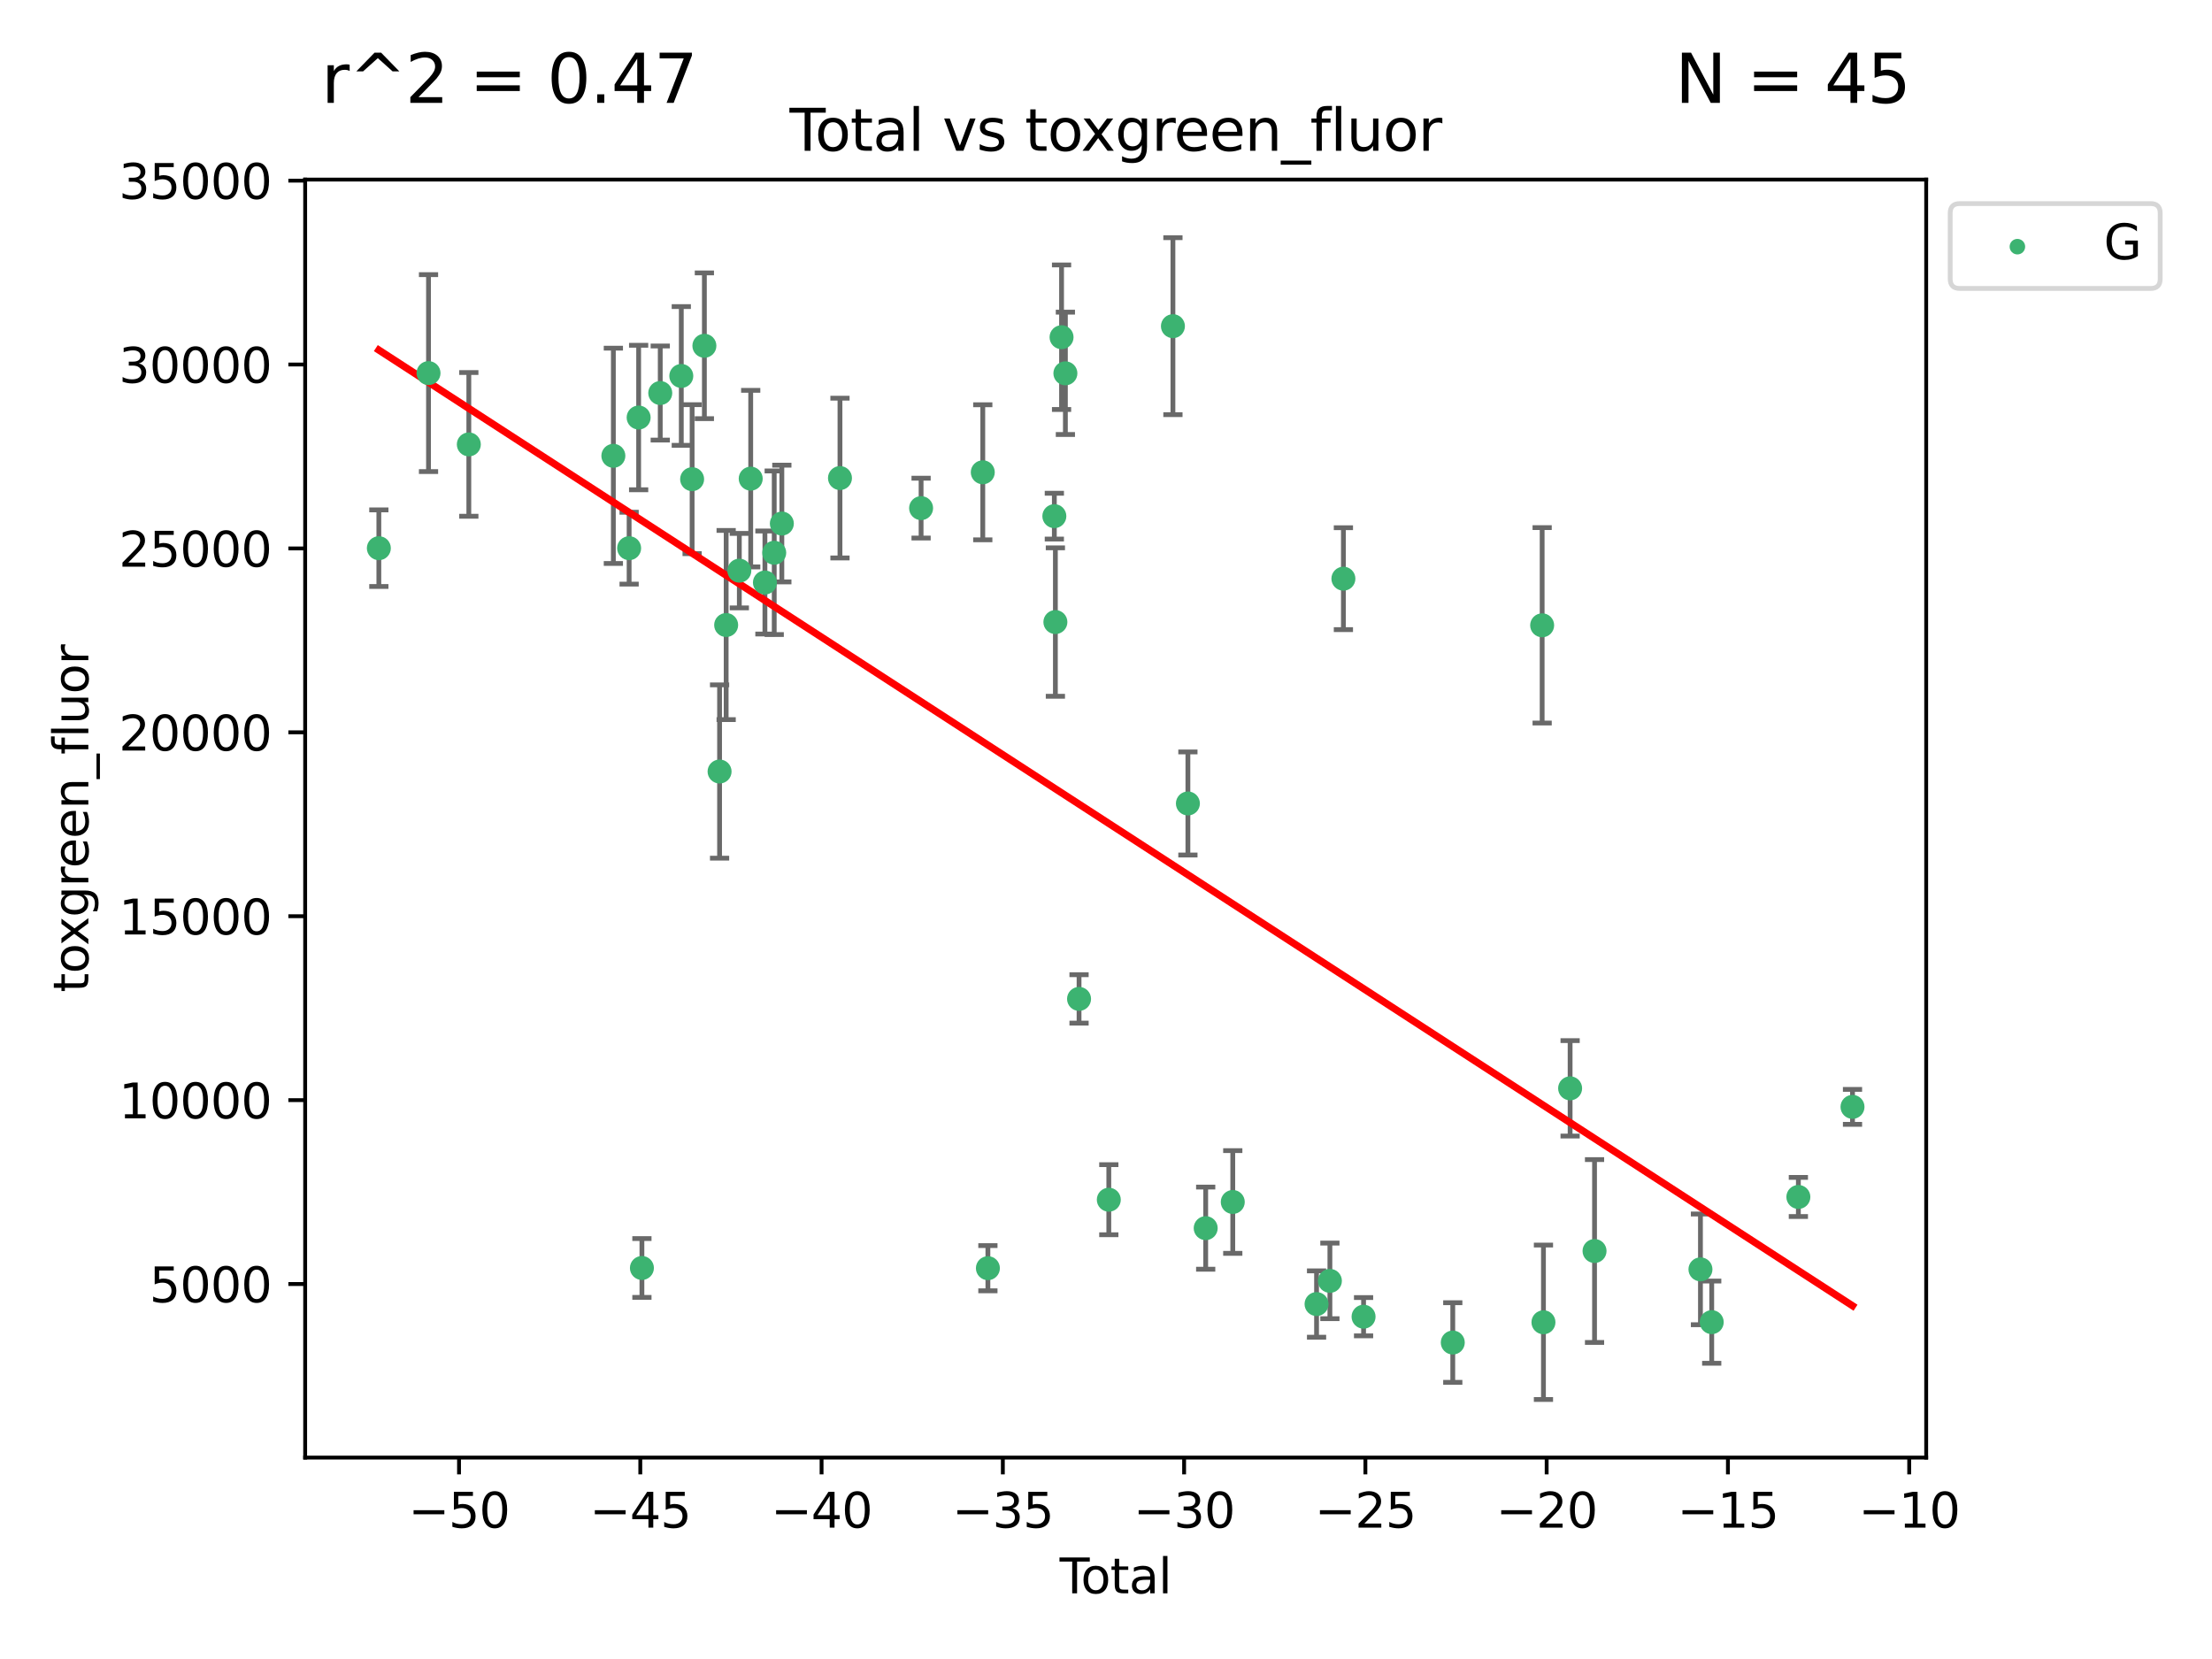 <?xml version="1.0" encoding="utf-8" standalone="no"?>
<!DOCTYPE svg PUBLIC "-//W3C//DTD SVG 1.1//EN"
  "http://www.w3.org/Graphics/SVG/1.1/DTD/svg11.dtd">
<svg xmlns:xlink="http://www.w3.org/1999/xlink" width="460.8pt" height="345.6pt" viewBox="0 0 460.8 345.6" xmlns="http://www.w3.org/2000/svg" version="1.1">
 <defs>
  <style type="text/css">*{stroke-linejoin: round; stroke-linecap: butt}</style>
 </defs>
 <g id="figure_1">
  <g id="patch_1">
   <path d="M 0 345.6 
L 460.8 345.6 
L 460.8 0 
L 0 0 
z
" style="fill: #ffffff"/>
  </g>
  <g id="axes_1">
   <g id="patch_2">
    <path d="M 63.571 303.64 
L 401.26 303.64 
L 401.26 37.411 
L 63.571 37.411 
z
" style="fill: #ffffff"/>
   </g>
   <g id="PathCollection_1">
    <defs>
     <path id="m5e4be70c95" d="M 0 1.118 
C 0.297 1.118 0.581 1 0.791 0.791 
C 1 0.581 1.118 0.297 1.118 0 
C 1.118 -0.297 1 -0.581 0.791 -0.791 
C 0.581 -1 0.297 -1.118 0 -1.118 
C -0.297 -1.118 -0.581 -1 -0.791 -0.791 
C -1 -0.581 -1.118 -0.297 -1.118 0 
C -1.118 0.297 -1 0.581 -0.791 0.791 
C -0.581 1 -0.297 1.118 0 1.118 
z
" style="stroke: #3cb371"/>
    </defs>
    <g clip-path="url(#p1354e98fa2)">
     <use xlink:href="#m5e4be70c95" x="78.921" y="114.198" style="fill: #3cb371; stroke: #3cb371"/>
     <use xlink:href="#m5e4be70c95" x="89.267" y="77.724" style="fill: #3cb371; stroke: #3cb371"/>
     <use xlink:href="#m5e4be70c95" x="97.665" y="92.577" style="fill: #3cb371; stroke: #3cb371"/>
     <use xlink:href="#m5e4be70c95" x="127.775" y="94.956" style="fill: #3cb371; stroke: #3cb371"/>
     <use xlink:href="#m5e4be70c95" x="131.058" y="114.197" style="fill: #3cb371; stroke: #3cb371"/>
     <use xlink:href="#m5e4be70c95" x="133.041" y="86.979" style="fill: #3cb371; stroke: #3cb371"/>
     <use xlink:href="#m5e4be70c95" x="133.723" y="264.144" style="fill: #3cb371; stroke: #3cb371"/>
     <use xlink:href="#m5e4be70c95" x="137.543" y="81.874" style="fill: #3cb371; stroke: #3cb371"/>
     <use xlink:href="#m5e4be70c95" x="141.926" y="78.318" style="fill: #3cb371; stroke: #3cb371"/>
     <use xlink:href="#m5e4be70c95" x="144.181" y="99.82" style="fill: #3cb371; stroke: #3cb371"/>
     <use xlink:href="#m5e4be70c95" x="146.736" y="72.035" style="fill: #3cb371; stroke: #3cb371"/>
     <use xlink:href="#m5e4be70c95" x="149.901" y="160.722" style="fill: #3cb371; stroke: #3cb371"/>
     <use xlink:href="#m5e4be70c95" x="151.272" y="130.204" style="fill: #3cb371; stroke: #3cb371"/>
     <use xlink:href="#m5e4be70c95" x="154.016" y="118.879" style="fill: #3cb371; stroke: #3cb371"/>
     <use xlink:href="#m5e4be70c95" x="156.387" y="99.709" style="fill: #3cb371; stroke: #3cb371"/>
     <use xlink:href="#m5e4be70c95" x="159.347" y="121.348" style="fill: #3cb371; stroke: #3cb371"/>
     <use xlink:href="#m5e4be70c95" x="161.285" y="115.15" style="fill: #3cb371; stroke: #3cb371"/>
     <use xlink:href="#m5e4be70c95" x="162.873" y="109.064" style="fill: #3cb371; stroke: #3cb371"/>
     <use xlink:href="#m5e4be70c95" x="174.982" y="99.589" style="fill: #3cb371; stroke: #3cb371"/>
     <use xlink:href="#m5e4be70c95" x="191.881" y="105.852" style="fill: #3cb371; stroke: #3cb371"/>
     <use xlink:href="#m5e4be70c95" x="204.731" y="98.386" style="fill: #3cb371; stroke: #3cb371"/>
     <use xlink:href="#m5e4be70c95" x="205.797" y="264.187" style="fill: #3cb371; stroke: #3cb371"/>
     <use xlink:href="#m5e4be70c95" x="219.639" y="107.524" style="fill: #3cb371; stroke: #3cb371"/>
     <use xlink:href="#m5e4be70c95" x="219.857" y="129.587" style="fill: #3cb371; stroke: #3cb371"/>
     <use xlink:href="#m5e4be70c95" x="221.142" y="70.246" style="fill: #3cb371; stroke: #3cb371"/>
     <use xlink:href="#m5e4be70c95" x="221.94" y="77.771" style="fill: #3cb371; stroke: #3cb371"/>
     <use xlink:href="#m5e4be70c95" x="224.786" y="208.09" style="fill: #3cb371; stroke: #3cb371"/>
     <use xlink:href="#m5e4be70c95" x="230.985" y="249.922" style="fill: #3cb371; stroke: #3cb371"/>
     <use xlink:href="#m5e4be70c95" x="244.342" y="67.947" style="fill: #3cb371; stroke: #3cb371"/>
     <use xlink:href="#m5e4be70c95" x="247.462" y="167.377" style="fill: #3cb371; stroke: #3cb371"/>
     <use xlink:href="#m5e4be70c95" x="251.168" y="255.845" style="fill: #3cb371; stroke: #3cb371"/>
     <use xlink:href="#m5e4be70c95" x="256.809" y="250.394" style="fill: #3cb371; stroke: #3cb371"/>
     <use xlink:href="#m5e4be70c95" x="274.263" y="271.659" style="fill: #3cb371; stroke: #3cb371"/>
     <use xlink:href="#m5e4be70c95" x="277.042" y="266.83" style="fill: #3cb371; stroke: #3cb371"/>
     <use xlink:href="#m5e4be70c95" x="279.855" y="120.55" style="fill: #3cb371; stroke: #3cb371"/>
     <use xlink:href="#m5e4be70c95" x="284.056" y="274.291" style="fill: #3cb371; stroke: #3cb371"/>
     <use xlink:href="#m5e4be70c95" x="302.64" y="279.675" style="fill: #3cb371; stroke: #3cb371"/>
     <use xlink:href="#m5e4be70c95" x="321.258" y="130.262" style="fill: #3cb371; stroke: #3cb371"/>
     <use xlink:href="#m5e4be70c95" x="321.53" y="275.455" style="fill: #3cb371; stroke: #3cb371"/>
     <use xlink:href="#m5e4be70c95" x="327.084" y="226.719" style="fill: #3cb371; stroke: #3cb371"/>
     <use xlink:href="#m5e4be70c95" x="332.172" y="260.609" style="fill: #3cb371; stroke: #3cb371"/>
     <use xlink:href="#m5e4be70c95" x="354.236" y="264.431" style="fill: #3cb371; stroke: #3cb371"/>
     <use xlink:href="#m5e4be70c95" x="356.582" y="275.427" style="fill: #3cb371; stroke: #3cb371"/>
     <use xlink:href="#m5e4be70c95" x="374.633" y="249.349" style="fill: #3cb371; stroke: #3cb371"/>
     <use xlink:href="#m5e4be70c95" x="385.911" y="230.582" style="fill: #3cb371; stroke: #3cb371"/>
    </g>
   </g>
   <g id="matplotlib.axis_1">
    <g id="xtick_1">
     <g id="line2d_1">
      <defs>
       <path id="m79c107e08e" d="M 0 0 
L 0 3.5 
" style="stroke: #000000; stroke-width: 0.8"/>
      </defs>
      <g>
       <use xlink:href="#m79c107e08e" x="95.623" y="303.64" style="stroke: #000000; stroke-width: 0.8"/>
      </g>
     </g>
     <g id="text_1">
      <!-- −50 -->
      <g transform="translate(85.071 318.238)scale(0.1 -0.1)">
       <defs>
        <path id="DejaVuSans-2212" d="M 678 2272 
L 4684 2272 
L 4684 1741 
L 678 1741 
L 678 2272 
z
" transform="scale(0.016)"/>
        <path id="DejaVuSans-35" d="M 691 4666 
L 3169 4666 
L 3169 4134 
L 1269 4134 
L 1269 2991 
Q 1406 3038 1543 3061 
Q 1681 3084 1819 3084 
Q 2600 3084 3056 2656 
Q 3513 2228 3513 1497 
Q 3513 744 3044 326 
Q 2575 -91 1722 -91 
Q 1428 -91 1123 -41 
Q 819 9 494 109 
L 494 744 
Q 775 591 1075 516 
Q 1375 441 1709 441 
Q 2250 441 2565 725 
Q 2881 1009 2881 1497 
Q 2881 1984 2565 2268 
Q 2250 2553 1709 2553 
Q 1456 2553 1204 2497 
Q 953 2441 691 2322 
L 691 4666 
z
" transform="scale(0.016)"/>
        <path id="DejaVuSans-30" d="M 2034 4250 
Q 1547 4250 1301 3770 
Q 1056 3291 1056 2328 
Q 1056 1369 1301 889 
Q 1547 409 2034 409 
Q 2525 409 2770 889 
Q 3016 1369 3016 2328 
Q 3016 3291 2770 3770 
Q 2525 4250 2034 4250 
z
M 2034 4750 
Q 2819 4750 3233 4129 
Q 3647 3509 3647 2328 
Q 3647 1150 3233 529 
Q 2819 -91 2034 -91 
Q 1250 -91 836 529 
Q 422 1150 422 2328 
Q 422 3509 836 4129 
Q 1250 4750 2034 4750 
z
" transform="scale(0.016)"/>
       </defs>
       <use xlink:href="#DejaVuSans-2212"/>
       <use xlink:href="#DejaVuSans-35" x="83.789"/>
       <use xlink:href="#DejaVuSans-30" x="147.412"/>
      </g>
     </g>
    </g>
    <g id="xtick_2">
     <g id="line2d_2">
      <g>
       <use xlink:href="#m79c107e08e" x="133.385" y="303.64" style="stroke: #000000; stroke-width: 0.8"/>
      </g>
     </g>
     <g id="text_2">
      <!-- −45 -->
      <g transform="translate(122.833 318.238)scale(0.1 -0.1)">
       <defs>
        <path id="DejaVuSans-34" d="M 2419 4116 
L 825 1625 
L 2419 1625 
L 2419 4116 
z
M 2253 4666 
L 3047 4666 
L 3047 1625 
L 3713 1625 
L 3713 1100 
L 3047 1100 
L 3047 0 
L 2419 0 
L 2419 1100 
L 313 1100 
L 313 1709 
L 2253 4666 
z
" transform="scale(0.016)"/>
       </defs>
       <use xlink:href="#DejaVuSans-2212"/>
       <use xlink:href="#DejaVuSans-34" x="83.789"/>
       <use xlink:href="#DejaVuSans-35" x="147.412"/>
      </g>
     </g>
    </g>
    <g id="xtick_3">
     <g id="line2d_3">
      <g>
       <use xlink:href="#m79c107e08e" x="171.148" y="303.64" style="stroke: #000000; stroke-width: 0.8"/>
      </g>
     </g>
     <g id="text_3">
      <!-- −40 -->
      <g transform="translate(160.595 318.238)scale(0.1 -0.1)">
       <use xlink:href="#DejaVuSans-2212"/>
       <use xlink:href="#DejaVuSans-34" x="83.789"/>
       <use xlink:href="#DejaVuSans-30" x="147.412"/>
      </g>
     </g>
    </g>
    <g id="xtick_4">
     <g id="line2d_4">
      <g>
       <use xlink:href="#m79c107e08e" x="208.91" y="303.64" style="stroke: #000000; stroke-width: 0.8"/>
      </g>
     </g>
     <g id="text_4">
      <!-- −35 -->
      <g transform="translate(198.358 318.238)scale(0.1 -0.1)">
       <defs>
        <path id="DejaVuSans-33" d="M 2597 2516 
Q 3050 2419 3304 2112 
Q 3559 1806 3559 1356 
Q 3559 666 3084 287 
Q 2609 -91 1734 -91 
Q 1441 -91 1130 -33 
Q 819 25 488 141 
L 488 750 
Q 750 597 1062 519 
Q 1375 441 1716 441 
Q 2309 441 2620 675 
Q 2931 909 2931 1356 
Q 2931 1769 2642 2001 
Q 2353 2234 1838 2234 
L 1294 2234 
L 1294 2753 
L 1863 2753 
Q 2328 2753 2575 2939 
Q 2822 3125 2822 3475 
Q 2822 3834 2567 4026 
Q 2313 4219 1838 4219 
Q 1578 4219 1281 4162 
Q 984 4106 628 3988 
L 628 4550 
Q 988 4650 1302 4700 
Q 1616 4750 1894 4750 
Q 2613 4750 3031 4423 
Q 3450 4097 3450 3541 
Q 3450 3153 3228 2886 
Q 3006 2619 2597 2516 
z
" transform="scale(0.016)"/>
       </defs>
       <use xlink:href="#DejaVuSans-2212"/>
       <use xlink:href="#DejaVuSans-33" x="83.789"/>
       <use xlink:href="#DejaVuSans-35" x="147.412"/>
      </g>
     </g>
    </g>
    <g id="xtick_5">
     <g id="line2d_5">
      <g>
       <use xlink:href="#m79c107e08e" x="246.672" y="303.64" style="stroke: #000000; stroke-width: 0.8"/>
      </g>
     </g>
     <g id="text_5">
      <!-- −30 -->
      <g transform="translate(236.12 318.238)scale(0.1 -0.1)">
       <use xlink:href="#DejaVuSans-2212"/>
       <use xlink:href="#DejaVuSans-33" x="83.789"/>
       <use xlink:href="#DejaVuSans-30" x="147.412"/>
      </g>
     </g>
    </g>
    <g id="xtick_6">
     <g id="line2d_6">
      <g>
       <use xlink:href="#m79c107e08e" x="284.435" y="303.64" style="stroke: #000000; stroke-width: 0.8"/>
      </g>
     </g>
     <g id="text_6">
      <!-- −25 -->
      <g transform="translate(273.882 318.238)scale(0.1 -0.1)">
       <defs>
        <path id="DejaVuSans-32" d="M 1228 531 
L 3431 531 
L 3431 0 
L 469 0 
L 469 531 
Q 828 903 1448 1529 
Q 2069 2156 2228 2338 
Q 2531 2678 2651 2914 
Q 2772 3150 2772 3378 
Q 2772 3750 2511 3984 
Q 2250 4219 1831 4219 
Q 1534 4219 1204 4116 
Q 875 4013 500 3803 
L 500 4441 
Q 881 4594 1212 4672 
Q 1544 4750 1819 4750 
Q 2544 4750 2975 4387 
Q 3406 4025 3406 3419 
Q 3406 3131 3298 2873 
Q 3191 2616 2906 2266 
Q 2828 2175 2409 1742 
Q 1991 1309 1228 531 
z
" transform="scale(0.016)"/>
       </defs>
       <use xlink:href="#DejaVuSans-2212"/>
       <use xlink:href="#DejaVuSans-32" x="83.789"/>
       <use xlink:href="#DejaVuSans-35" x="147.412"/>
      </g>
     </g>
    </g>
    <g id="xtick_7">
     <g id="line2d_7">
      <g>
       <use xlink:href="#m79c107e08e" x="322.197" y="303.64" style="stroke: #000000; stroke-width: 0.8"/>
      </g>
     </g>
     <g id="text_7">
      <!-- −20 -->
      <g transform="translate(311.645 318.238)scale(0.1 -0.1)">
       <use xlink:href="#DejaVuSans-2212"/>
       <use xlink:href="#DejaVuSans-32" x="83.789"/>
       <use xlink:href="#DejaVuSans-30" x="147.412"/>
      </g>
     </g>
    </g>
    <g id="xtick_8">
     <g id="line2d_8">
      <g>
       <use xlink:href="#m79c107e08e" x="359.959" y="303.64" style="stroke: #000000; stroke-width: 0.8"/>
      </g>
     </g>
     <g id="text_8">
      <!-- −15 -->
      <g transform="translate(349.407 318.238)scale(0.1 -0.1)">
       <defs>
        <path id="DejaVuSans-31" d="M 794 531 
L 1825 531 
L 1825 4091 
L 703 3866 
L 703 4441 
L 1819 4666 
L 2450 4666 
L 2450 531 
L 3481 531 
L 3481 0 
L 794 0 
L 794 531 
z
" transform="scale(0.016)"/>
       </defs>
       <use xlink:href="#DejaVuSans-2212"/>
       <use xlink:href="#DejaVuSans-31" x="83.789"/>
       <use xlink:href="#DejaVuSans-35" x="147.412"/>
      </g>
     </g>
    </g>
    <g id="xtick_9">
     <g id="line2d_9">
      <g>
       <use xlink:href="#m79c107e08e" x="397.722" y="303.64" style="stroke: #000000; stroke-width: 0.8"/>
      </g>
     </g>
     <g id="text_9">
      <!-- −10 -->
      <g transform="translate(387.169 318.238)scale(0.1 -0.1)">
       <use xlink:href="#DejaVuSans-2212"/>
       <use xlink:href="#DejaVuSans-31" x="83.789"/>
       <use xlink:href="#DejaVuSans-30" x="147.412"/>
      </g>
     </g>
    </g>
    <g id="text_10">
     <!-- Total -->
     <g transform="translate(220.739 331.917)scale(0.1 -0.1)">
      <defs>
       <path id="DejaVuSans-54" d="M -19 4666 
L 3928 4666 
L 3928 4134 
L 2272 4134 
L 2272 0 
L 1638 0 
L 1638 4134 
L -19 4134 
L -19 4666 
z
" transform="scale(0.016)"/>
       <path id="DejaVuSans-6f" d="M 1959 3097 
Q 1497 3097 1228 2736 
Q 959 2375 959 1747 
Q 959 1119 1226 758 
Q 1494 397 1959 397 
Q 2419 397 2687 759 
Q 2956 1122 2956 1747 
Q 2956 2369 2687 2733 
Q 2419 3097 1959 3097 
z
M 1959 3584 
Q 2709 3584 3137 3096 
Q 3566 2609 3566 1747 
Q 3566 888 3137 398 
Q 2709 -91 1959 -91 
Q 1206 -91 779 398 
Q 353 888 353 1747 
Q 353 2609 779 3096 
Q 1206 3584 1959 3584 
z
" transform="scale(0.016)"/>
       <path id="DejaVuSans-74" d="M 1172 4494 
L 1172 3500 
L 2356 3500 
L 2356 3053 
L 1172 3053 
L 1172 1153 
Q 1172 725 1289 603 
Q 1406 481 1766 481 
L 2356 481 
L 2356 0 
L 1766 0 
Q 1100 0 847 248 
Q 594 497 594 1153 
L 594 3053 
L 172 3053 
L 172 3500 
L 594 3500 
L 594 4494 
L 1172 4494 
z
" transform="scale(0.016)"/>
       <path id="DejaVuSans-61" d="M 2194 1759 
Q 1497 1759 1228 1600 
Q 959 1441 959 1056 
Q 959 750 1161 570 
Q 1363 391 1709 391 
Q 2188 391 2477 730 
Q 2766 1069 2766 1631 
L 2766 1759 
L 2194 1759 
z
M 3341 1997 
L 3341 0 
L 2766 0 
L 2766 531 
Q 2569 213 2275 61 
Q 1981 -91 1556 -91 
Q 1019 -91 701 211 
Q 384 513 384 1019 
Q 384 1609 779 1909 
Q 1175 2209 1959 2209 
L 2766 2209 
L 2766 2266 
Q 2766 2663 2505 2880 
Q 2244 3097 1772 3097 
Q 1472 3097 1187 3025 
Q 903 2953 641 2809 
L 641 3341 
Q 956 3463 1253 3523 
Q 1550 3584 1831 3584 
Q 2591 3584 2966 3190 
Q 3341 2797 3341 1997 
z
" transform="scale(0.016)"/>
       <path id="DejaVuSans-6c" d="M 603 4863 
L 1178 4863 
L 1178 0 
L 603 0 
L 603 4863 
z
" transform="scale(0.016)"/>
      </defs>
      <use xlink:href="#DejaVuSans-54"/>
      <use xlink:href="#DejaVuSans-6f" x="44.084"/>
      <use xlink:href="#DejaVuSans-74" x="105.266"/>
      <use xlink:href="#DejaVuSans-61" x="144.475"/>
      <use xlink:href="#DejaVuSans-6c" x="205.754"/>
     </g>
    </g>
   </g>
   <g id="matplotlib.axis_2">
    <g id="ytick_1">
     <g id="line2d_10">
      <defs>
       <path id="mcf5ec3ba0e" d="M 0 0 
L -3.5 0 
" style="stroke: #000000; stroke-width: 0.8"/>
      </defs>
      <g>
       <use xlink:href="#mcf5ec3ba0e" x="63.571" y="267.484" style="stroke: #000000; stroke-width: 0.8"/>
      </g>
     </g>
     <g id="text_11">
      <!-- 5000 -->
      <g transform="translate(31.121 271.283)scale(0.1 -0.1)">
       <use xlink:href="#DejaVuSans-35"/>
       <use xlink:href="#DejaVuSans-30" x="63.623"/>
       <use xlink:href="#DejaVuSans-30" x="127.246"/>
       <use xlink:href="#DejaVuSans-30" x="190.869"/>
      </g>
     </g>
    </g>
    <g id="ytick_2">
     <g id="line2d_11">
      <g>
       <use xlink:href="#mcf5ec3ba0e" x="63.571" y="229.175" style="stroke: #000000; stroke-width: 0.8"/>
      </g>
     </g>
     <g id="text_12">
      <!-- 10000 -->
      <g transform="translate(24.759 232.974)scale(0.1 -0.1)">
       <use xlink:href="#DejaVuSans-31"/>
       <use xlink:href="#DejaVuSans-30" x="63.623"/>
       <use xlink:href="#DejaVuSans-30" x="127.246"/>
       <use xlink:href="#DejaVuSans-30" x="190.869"/>
       <use xlink:href="#DejaVuSans-30" x="254.492"/>
      </g>
     </g>
    </g>
    <g id="ytick_3">
     <g id="line2d_12">
      <g>
       <use xlink:href="#mcf5ec3ba0e" x="63.571" y="190.865" style="stroke: #000000; stroke-width: 0.8"/>
      </g>
     </g>
     <g id="text_13">
      <!-- 15000 -->
      <g transform="translate(24.759 194.665)scale(0.1 -0.1)">
       <use xlink:href="#DejaVuSans-31"/>
       <use xlink:href="#DejaVuSans-35" x="63.623"/>
       <use xlink:href="#DejaVuSans-30" x="127.246"/>
       <use xlink:href="#DejaVuSans-30" x="190.869"/>
       <use xlink:href="#DejaVuSans-30" x="254.492"/>
      </g>
     </g>
    </g>
    <g id="ytick_4">
     <g id="line2d_13">
      <g>
       <use xlink:href="#mcf5ec3ba0e" x="63.571" y="152.556" style="stroke: #000000; stroke-width: 0.8"/>
      </g>
     </g>
     <g id="text_14">
      <!-- 20000 -->
      <g transform="translate(24.759 156.356)scale(0.1 -0.1)">
       <use xlink:href="#DejaVuSans-32"/>
       <use xlink:href="#DejaVuSans-30" x="63.623"/>
       <use xlink:href="#DejaVuSans-30" x="127.246"/>
       <use xlink:href="#DejaVuSans-30" x="190.869"/>
       <use xlink:href="#DejaVuSans-30" x="254.492"/>
      </g>
     </g>
    </g>
    <g id="ytick_5">
     <g id="line2d_14">
      <g>
       <use xlink:href="#mcf5ec3ba0e" x="63.571" y="114.247" style="stroke: #000000; stroke-width: 0.8"/>
      </g>
     </g>
     <g id="text_15">
      <!-- 25000 -->
      <g transform="translate(24.759 118.046)scale(0.1 -0.1)">
       <use xlink:href="#DejaVuSans-32"/>
       <use xlink:href="#DejaVuSans-35" x="63.623"/>
       <use xlink:href="#DejaVuSans-30" x="127.246"/>
       <use xlink:href="#DejaVuSans-30" x="190.869"/>
       <use xlink:href="#DejaVuSans-30" x="254.492"/>
      </g>
     </g>
    </g>
    <g id="ytick_6">
     <g id="line2d_15">
      <g>
       <use xlink:href="#mcf5ec3ba0e" x="63.571" y="75.938" style="stroke: #000000; stroke-width: 0.8"/>
      </g>
     </g>
     <g id="text_16">
      <!-- 30000 -->
      <g transform="translate(24.759 79.737)scale(0.1 -0.1)">
       <use xlink:href="#DejaVuSans-33"/>
       <use xlink:href="#DejaVuSans-30" x="63.623"/>
       <use xlink:href="#DejaVuSans-30" x="127.246"/>
       <use xlink:href="#DejaVuSans-30" x="190.869"/>
       <use xlink:href="#DejaVuSans-30" x="254.492"/>
      </g>
     </g>
    </g>
    <g id="ytick_7">
     <g id="line2d_16">
      <g>
       <use xlink:href="#mcf5ec3ba0e" x="63.571" y="37.629" style="stroke: #000000; stroke-width: 0.8"/>
      </g>
     </g>
     <g id="text_17">
      <!-- 35000 -->
      <g transform="translate(24.759 41.428)scale(0.1 -0.1)">
       <use xlink:href="#DejaVuSans-33"/>
       <use xlink:href="#DejaVuSans-35" x="63.623"/>
       <use xlink:href="#DejaVuSans-30" x="127.246"/>
       <use xlink:href="#DejaVuSans-30" x="190.869"/>
       <use xlink:href="#DejaVuSans-30" x="254.492"/>
      </g>
     </g>
    </g>
    <g id="text_18">
     <!-- toxgreen_fluor -->
     <g transform="translate(18.401 206.72)rotate(-90)scale(0.1 -0.1)">
      <defs>
       <path id="DejaVuSans-78" d="M 3513 3500 
L 2247 1797 
L 3578 0 
L 2900 0 
L 1881 1375 
L 863 0 
L 184 0 
L 1544 1831 
L 300 3500 
L 978 3500 
L 1906 2253 
L 2834 3500 
L 3513 3500 
z
" transform="scale(0.016)"/>
       <path id="DejaVuSans-67" d="M 2906 1791 
Q 2906 2416 2648 2759 
Q 2391 3103 1925 3103 
Q 1463 3103 1205 2759 
Q 947 2416 947 1791 
Q 947 1169 1205 825 
Q 1463 481 1925 481 
Q 2391 481 2648 825 
Q 2906 1169 2906 1791 
z
M 3481 434 
Q 3481 -459 3084 -895 
Q 2688 -1331 1869 -1331 
Q 1566 -1331 1297 -1286 
Q 1028 -1241 775 -1147 
L 775 -588 
Q 1028 -725 1275 -790 
Q 1522 -856 1778 -856 
Q 2344 -856 2625 -561 
Q 2906 -266 2906 331 
L 2906 616 
Q 2728 306 2450 153 
Q 2172 0 1784 0 
Q 1141 0 747 490 
Q 353 981 353 1791 
Q 353 2603 747 3093 
Q 1141 3584 1784 3584 
Q 2172 3584 2450 3431 
Q 2728 3278 2906 2969 
L 2906 3500 
L 3481 3500 
L 3481 434 
z
" transform="scale(0.016)"/>
       <path id="DejaVuSans-72" d="M 2631 2963 
Q 2534 3019 2420 3045 
Q 2306 3072 2169 3072 
Q 1681 3072 1420 2755 
Q 1159 2438 1159 1844 
L 1159 0 
L 581 0 
L 581 3500 
L 1159 3500 
L 1159 2956 
Q 1341 3275 1631 3429 
Q 1922 3584 2338 3584 
Q 2397 3584 2469 3576 
Q 2541 3569 2628 3553 
L 2631 2963 
z
" transform="scale(0.016)"/>
       <path id="DejaVuSans-65" d="M 3597 1894 
L 3597 1613 
L 953 1613 
Q 991 1019 1311 708 
Q 1631 397 2203 397 
Q 2534 397 2845 478 
Q 3156 559 3463 722 
L 3463 178 
Q 3153 47 2828 -22 
Q 2503 -91 2169 -91 
Q 1331 -91 842 396 
Q 353 884 353 1716 
Q 353 2575 817 3079 
Q 1281 3584 2069 3584 
Q 2775 3584 3186 3129 
Q 3597 2675 3597 1894 
z
M 3022 2063 
Q 3016 2534 2758 2815 
Q 2500 3097 2075 3097 
Q 1594 3097 1305 2825 
Q 1016 2553 972 2059 
L 3022 2063 
z
" transform="scale(0.016)"/>
       <path id="DejaVuSans-6e" d="M 3513 2113 
L 3513 0 
L 2938 0 
L 2938 2094 
Q 2938 2591 2744 2837 
Q 2550 3084 2163 3084 
Q 1697 3084 1428 2787 
Q 1159 2491 1159 1978 
L 1159 0 
L 581 0 
L 581 3500 
L 1159 3500 
L 1159 2956 
Q 1366 3272 1645 3428 
Q 1925 3584 2291 3584 
Q 2894 3584 3203 3211 
Q 3513 2838 3513 2113 
z
" transform="scale(0.016)"/>
       <path id="DejaVuSans-5f" d="M 3263 -1063 
L 3263 -1509 
L -63 -1509 
L -63 -1063 
L 3263 -1063 
z
" transform="scale(0.016)"/>
       <path id="DejaVuSans-66" d="M 2375 4863 
L 2375 4384 
L 1825 4384 
Q 1516 4384 1395 4259 
Q 1275 4134 1275 3809 
L 1275 3500 
L 2222 3500 
L 2222 3053 
L 1275 3053 
L 1275 0 
L 697 0 
L 697 3053 
L 147 3053 
L 147 3500 
L 697 3500 
L 697 3744 
Q 697 4328 969 4595 
Q 1241 4863 1831 4863 
L 2375 4863 
z
" transform="scale(0.016)"/>
       <path id="DejaVuSans-75" d="M 544 1381 
L 544 3500 
L 1119 3500 
L 1119 1403 
Q 1119 906 1312 657 
Q 1506 409 1894 409 
Q 2359 409 2629 706 
Q 2900 1003 2900 1516 
L 2900 3500 
L 3475 3500 
L 3475 0 
L 2900 0 
L 2900 538 
Q 2691 219 2414 64 
Q 2138 -91 1772 -91 
Q 1169 -91 856 284 
Q 544 659 544 1381 
z
M 1991 3584 
L 1991 3584 
z
" transform="scale(0.016)"/>
      </defs>
      <use xlink:href="#DejaVuSans-74"/>
      <use xlink:href="#DejaVuSans-6f" x="39.209"/>
      <use xlink:href="#DejaVuSans-78" x="97.266"/>
      <use xlink:href="#DejaVuSans-67" x="156.445"/>
      <use xlink:href="#DejaVuSans-72" x="219.922"/>
      <use xlink:href="#DejaVuSans-65" x="258.785"/>
      <use xlink:href="#DejaVuSans-65" x="320.309"/>
      <use xlink:href="#DejaVuSans-6e" x="381.832"/>
      <use xlink:href="#DejaVuSans-5f" x="445.211"/>
      <use xlink:href="#DejaVuSans-66" x="495.211"/>
      <use xlink:href="#DejaVuSans-6c" x="530.416"/>
      <use xlink:href="#DejaVuSans-75" x="558.199"/>
      <use xlink:href="#DejaVuSans-6f" x="621.578"/>
      <use xlink:href="#DejaVuSans-72" x="682.76"/>
     </g>
    </g>
   </g>
   <g id="LineCollection_1">
    <path d="M 78.921 122.177 
L 78.921 106.218 
" clip-path="url(#p1354e98fa2)" style="fill: none; stroke: #696969"/>
    <path d="M 89.267 98.235 
L 89.267 57.213 
" clip-path="url(#p1354e98fa2)" style="fill: none; stroke: #696969"/>
    <path d="M 97.665 107.546 
L 97.665 77.608 
" clip-path="url(#p1354e98fa2)" style="fill: none; stroke: #696969"/>
    <path d="M 127.775 117.382 
L 127.775 72.53 
" clip-path="url(#p1354e98fa2)" style="fill: none; stroke: #696969"/>
    <path d="M 131.058 121.685 
L 131.058 106.709 
" clip-path="url(#p1354e98fa2)" style="fill: none; stroke: #696969"/>
    <path d="M 133.041 102.026 
L 133.041 71.931 
" clip-path="url(#p1354e98fa2)" style="fill: none; stroke: #696969"/>
    <path d="M 133.723 270.268 
L 133.723 258.021 
" clip-path="url(#p1354e98fa2)" style="fill: none; stroke: #696969"/>
    <path d="M 137.543 91.672 
L 137.543 72.076 
" clip-path="url(#p1354e98fa2)" style="fill: none; stroke: #696969"/>
    <path d="M 141.926 92.768 
L 141.926 63.868 
" clip-path="url(#p1354e98fa2)" style="fill: none; stroke: #696969"/>
    <path d="M 144.181 115.336 
L 144.181 84.303 
" clip-path="url(#p1354e98fa2)" style="fill: none; stroke: #696969"/>
    <path d="M 146.736 87.218 
L 146.736 56.851 
" clip-path="url(#p1354e98fa2)" style="fill: none; stroke: #696969"/>
    <path d="M 149.901 178.776 
L 149.901 142.667 
" clip-path="url(#p1354e98fa2)" style="fill: none; stroke: #696969"/>
    <path d="M 151.272 149.911 
L 151.272 110.497 
" clip-path="url(#p1354e98fa2)" style="fill: none; stroke: #696969"/>
    <path d="M 154.016 126.638 
L 154.016 111.12 
" clip-path="url(#p1354e98fa2)" style="fill: none; stroke: #696969"/>
    <path d="M 156.387 118.101 
L 156.387 81.316 
" clip-path="url(#p1354e98fa2)" style="fill: none; stroke: #696969"/>
    <path d="M 159.347 132.078 
L 159.347 110.618 
" clip-path="url(#p1354e98fa2)" style="fill: none; stroke: #696969"/>
    <path d="M 161.285 132.192 
L 161.285 98.108 
" clip-path="url(#p1354e98fa2)" style="fill: none; stroke: #696969"/>
    <path d="M 162.873 121.223 
L 162.873 96.905 
" clip-path="url(#p1354e98fa2)" style="fill: none; stroke: #696969"/>
    <path d="M 174.982 116.23 
L 174.982 82.948 
" clip-path="url(#p1354e98fa2)" style="fill: none; stroke: #696969"/>
    <path d="M 191.881 112.083 
L 191.881 99.62 
" clip-path="url(#p1354e98fa2)" style="fill: none; stroke: #696969"/>
    <path d="M 204.731 112.453 
L 204.731 84.319 
" clip-path="url(#p1354e98fa2)" style="fill: none; stroke: #696969"/>
    <path d="M 205.797 268.898 
L 205.797 259.477 
" clip-path="url(#p1354e98fa2)" style="fill: none; stroke: #696969"/>
    <path d="M 219.639 112.295 
L 219.639 102.753 
" clip-path="url(#p1354e98fa2)" style="fill: none; stroke: #696969"/>
    <path d="M 219.857 145.048 
L 219.857 114.125 
" clip-path="url(#p1354e98fa2)" style="fill: none; stroke: #696969"/>
    <path d="M 221.142 85.303 
L 221.142 55.188 
" clip-path="url(#p1354e98fa2)" style="fill: none; stroke: #696969"/>
    <path d="M 221.94 90.513 
L 221.94 65.029 
" clip-path="url(#p1354e98fa2)" style="fill: none; stroke: #696969"/>
    <path d="M 224.786 213.134 
L 224.786 203.046 
" clip-path="url(#p1354e98fa2)" style="fill: none; stroke: #696969"/>
    <path d="M 230.985 257.222 
L 230.985 242.621 
" clip-path="url(#p1354e98fa2)" style="fill: none; stroke: #696969"/>
    <path d="M 244.342 86.382 
L 244.342 49.513 
" clip-path="url(#p1354e98fa2)" style="fill: none; stroke: #696969"/>
    <path d="M 247.462 178.115 
L 247.462 156.64 
" clip-path="url(#p1354e98fa2)" style="fill: none; stroke: #696969"/>
    <path d="M 251.168 264.403 
L 251.168 247.287 
" clip-path="url(#p1354e98fa2)" style="fill: none; stroke: #696969"/>
    <path d="M 256.809 261.096 
L 256.809 239.692 
" clip-path="url(#p1354e98fa2)" style="fill: none; stroke: #696969"/>
    <path d="M 274.263 278.571 
L 274.263 264.746 
" clip-path="url(#p1354e98fa2)" style="fill: none; stroke: #696969"/>
    <path d="M 277.042 274.702 
L 277.042 258.959 
" clip-path="url(#p1354e98fa2)" style="fill: none; stroke: #696969"/>
    <path d="M 279.855 131.163 
L 279.855 109.938 
" clip-path="url(#p1354e98fa2)" style="fill: none; stroke: #696969"/>
    <path d="M 284.056 278.277 
L 284.056 270.305 
" clip-path="url(#p1354e98fa2)" style="fill: none; stroke: #696969"/>
    <path d="M 302.64 287.971 
L 302.64 271.379 
" clip-path="url(#p1354e98fa2)" style="fill: none; stroke: #696969"/>
    <path d="M 321.258 150.616 
L 321.258 109.908 
" clip-path="url(#p1354e98fa2)" style="fill: none; stroke: #696969"/>
    <path d="M 321.53 291.539 
L 321.53 259.37 
" clip-path="url(#p1354e98fa2)" style="fill: none; stroke: #696969"/>
    <path d="M 327.084 236.661 
L 327.084 216.777 
" clip-path="url(#p1354e98fa2)" style="fill: none; stroke: #696969"/>
    <path d="M 332.172 279.657 
L 332.172 241.56 
" clip-path="url(#p1354e98fa2)" style="fill: none; stroke: #696969"/>
    <path d="M 354.236 275.964 
L 354.236 252.898 
" clip-path="url(#p1354e98fa2)" style="fill: none; stroke: #696969"/>
    <path d="M 356.582 283.99 
L 356.582 266.864 
" clip-path="url(#p1354e98fa2)" style="fill: none; stroke: #696969"/>
    <path d="M 374.633 253.421 
L 374.633 245.276 
" clip-path="url(#p1354e98fa2)" style="fill: none; stroke: #696969"/>
    <path d="M 385.911 234.222 
L 385.911 226.942 
" clip-path="url(#p1354e98fa2)" style="fill: none; stroke: #696969"/>
   </g>
   <g id="line2d_17">
    <defs>
     <path id="m709e194993" d="M 2 0 
L -2 -0 
" style="stroke: #696969"/>
    </defs>
    <g clip-path="url(#p1354e98fa2)">
     <use xlink:href="#m709e194993" x="78.921" y="122.177" style="fill: #696969; stroke: #696969"/>
     <use xlink:href="#m709e194993" x="89.267" y="98.235" style="fill: #696969; stroke: #696969"/>
     <use xlink:href="#m709e194993" x="97.665" y="107.546" style="fill: #696969; stroke: #696969"/>
     <use xlink:href="#m709e194993" x="127.775" y="117.382" style="fill: #696969; stroke: #696969"/>
     <use xlink:href="#m709e194993" x="131.058" y="121.685" style="fill: #696969; stroke: #696969"/>
     <use xlink:href="#m709e194993" x="133.041" y="102.026" style="fill: #696969; stroke: #696969"/>
     <use xlink:href="#m709e194993" x="133.723" y="270.268" style="fill: #696969; stroke: #696969"/>
     <use xlink:href="#m709e194993" x="137.543" y="91.672" style="fill: #696969; stroke: #696969"/>
     <use xlink:href="#m709e194993" x="141.926" y="92.768" style="fill: #696969; stroke: #696969"/>
     <use xlink:href="#m709e194993" x="144.181" y="115.336" style="fill: #696969; stroke: #696969"/>
     <use xlink:href="#m709e194993" x="146.736" y="87.218" style="fill: #696969; stroke: #696969"/>
     <use xlink:href="#m709e194993" x="149.901" y="178.776" style="fill: #696969; stroke: #696969"/>
     <use xlink:href="#m709e194993" x="151.272" y="149.911" style="fill: #696969; stroke: #696969"/>
     <use xlink:href="#m709e194993" x="154.016" y="126.638" style="fill: #696969; stroke: #696969"/>
     <use xlink:href="#m709e194993" x="156.387" y="118.101" style="fill: #696969; stroke: #696969"/>
     <use xlink:href="#m709e194993" x="159.347" y="132.078" style="fill: #696969; stroke: #696969"/>
     <use xlink:href="#m709e194993" x="161.285" y="132.192" style="fill: #696969; stroke: #696969"/>
     <use xlink:href="#m709e194993" x="162.873" y="121.223" style="fill: #696969; stroke: #696969"/>
     <use xlink:href="#m709e194993" x="174.982" y="116.23" style="fill: #696969; stroke: #696969"/>
     <use xlink:href="#m709e194993" x="191.881" y="112.083" style="fill: #696969; stroke: #696969"/>
     <use xlink:href="#m709e194993" x="204.731" y="112.453" style="fill: #696969; stroke: #696969"/>
     <use xlink:href="#m709e194993" x="205.797" y="268.898" style="fill: #696969; stroke: #696969"/>
     <use xlink:href="#m709e194993" x="219.639" y="112.295" style="fill: #696969; stroke: #696969"/>
     <use xlink:href="#m709e194993" x="219.857" y="145.048" style="fill: #696969; stroke: #696969"/>
     <use xlink:href="#m709e194993" x="221.142" y="85.303" style="fill: #696969; stroke: #696969"/>
     <use xlink:href="#m709e194993" x="221.94" y="90.513" style="fill: #696969; stroke: #696969"/>
     <use xlink:href="#m709e194993" x="224.786" y="213.134" style="fill: #696969; stroke: #696969"/>
     <use xlink:href="#m709e194993" x="230.985" y="257.222" style="fill: #696969; stroke: #696969"/>
     <use xlink:href="#m709e194993" x="244.342" y="86.382" style="fill: #696969; stroke: #696969"/>
     <use xlink:href="#m709e194993" x="247.462" y="178.115" style="fill: #696969; stroke: #696969"/>
     <use xlink:href="#m709e194993" x="251.168" y="264.403" style="fill: #696969; stroke: #696969"/>
     <use xlink:href="#m709e194993" x="256.809" y="261.096" style="fill: #696969; stroke: #696969"/>
     <use xlink:href="#m709e194993" x="274.263" y="278.571" style="fill: #696969; stroke: #696969"/>
     <use xlink:href="#m709e194993" x="277.042" y="274.702" style="fill: #696969; stroke: #696969"/>
     <use xlink:href="#m709e194993" x="279.855" y="131.163" style="fill: #696969; stroke: #696969"/>
     <use xlink:href="#m709e194993" x="284.056" y="278.277" style="fill: #696969; stroke: #696969"/>
     <use xlink:href="#m709e194993" x="302.64" y="287.971" style="fill: #696969; stroke: #696969"/>
     <use xlink:href="#m709e194993" x="321.258" y="150.616" style="fill: #696969; stroke: #696969"/>
     <use xlink:href="#m709e194993" x="321.53" y="291.539" style="fill: #696969; stroke: #696969"/>
     <use xlink:href="#m709e194993" x="327.084" y="236.661" style="fill: #696969; stroke: #696969"/>
     <use xlink:href="#m709e194993" x="332.172" y="279.657" style="fill: #696969; stroke: #696969"/>
     <use xlink:href="#m709e194993" x="354.236" y="275.964" style="fill: #696969; stroke: #696969"/>
     <use xlink:href="#m709e194993" x="356.582" y="283.99" style="fill: #696969; stroke: #696969"/>
     <use xlink:href="#m709e194993" x="374.633" y="253.421" style="fill: #696969; stroke: #696969"/>
     <use xlink:href="#m709e194993" x="385.911" y="234.222" style="fill: #696969; stroke: #696969"/>
    </g>
   </g>
   <g id="line2d_18">
    <g clip-path="url(#p1354e98fa2)">
     <use xlink:href="#m709e194993" x="78.921" y="106.218" style="fill: #696969; stroke: #696969"/>
     <use xlink:href="#m709e194993" x="89.267" y="57.213" style="fill: #696969; stroke: #696969"/>
     <use xlink:href="#m709e194993" x="97.665" y="77.608" style="fill: #696969; stroke: #696969"/>
     <use xlink:href="#m709e194993" x="127.775" y="72.53" style="fill: #696969; stroke: #696969"/>
     <use xlink:href="#m709e194993" x="131.058" y="106.709" style="fill: #696969; stroke: #696969"/>
     <use xlink:href="#m709e194993" x="133.041" y="71.931" style="fill: #696969; stroke: #696969"/>
     <use xlink:href="#m709e194993" x="133.723" y="258.021" style="fill: #696969; stroke: #696969"/>
     <use xlink:href="#m709e194993" x="137.543" y="72.076" style="fill: #696969; stroke: #696969"/>
     <use xlink:href="#m709e194993" x="141.926" y="63.868" style="fill: #696969; stroke: #696969"/>
     <use xlink:href="#m709e194993" x="144.181" y="84.303" style="fill: #696969; stroke: #696969"/>
     <use xlink:href="#m709e194993" x="146.736" y="56.851" style="fill: #696969; stroke: #696969"/>
     <use xlink:href="#m709e194993" x="149.901" y="142.667" style="fill: #696969; stroke: #696969"/>
     <use xlink:href="#m709e194993" x="151.272" y="110.497" style="fill: #696969; stroke: #696969"/>
     <use xlink:href="#m709e194993" x="154.016" y="111.12" style="fill: #696969; stroke: #696969"/>
     <use xlink:href="#m709e194993" x="156.387" y="81.316" style="fill: #696969; stroke: #696969"/>
     <use xlink:href="#m709e194993" x="159.347" y="110.618" style="fill: #696969; stroke: #696969"/>
     <use xlink:href="#m709e194993" x="161.285" y="98.108" style="fill: #696969; stroke: #696969"/>
     <use xlink:href="#m709e194993" x="162.873" y="96.905" style="fill: #696969; stroke: #696969"/>
     <use xlink:href="#m709e194993" x="174.982" y="82.948" style="fill: #696969; stroke: #696969"/>
     <use xlink:href="#m709e194993" x="191.881" y="99.62" style="fill: #696969; stroke: #696969"/>
     <use xlink:href="#m709e194993" x="204.731" y="84.319" style="fill: #696969; stroke: #696969"/>
     <use xlink:href="#m709e194993" x="205.797" y="259.477" style="fill: #696969; stroke: #696969"/>
     <use xlink:href="#m709e194993" x="219.639" y="102.753" style="fill: #696969; stroke: #696969"/>
     <use xlink:href="#m709e194993" x="219.857" y="114.125" style="fill: #696969; stroke: #696969"/>
     <use xlink:href="#m709e194993" x="221.142" y="55.188" style="fill: #696969; stroke: #696969"/>
     <use xlink:href="#m709e194993" x="221.94" y="65.029" style="fill: #696969; stroke: #696969"/>
     <use xlink:href="#m709e194993" x="224.786" y="203.046" style="fill: #696969; stroke: #696969"/>
     <use xlink:href="#m709e194993" x="230.985" y="242.621" style="fill: #696969; stroke: #696969"/>
     <use xlink:href="#m709e194993" x="244.342" y="49.513" style="fill: #696969; stroke: #696969"/>
     <use xlink:href="#m709e194993" x="247.462" y="156.64" style="fill: #696969; stroke: #696969"/>
     <use xlink:href="#m709e194993" x="251.168" y="247.287" style="fill: #696969; stroke: #696969"/>
     <use xlink:href="#m709e194993" x="256.809" y="239.692" style="fill: #696969; stroke: #696969"/>
     <use xlink:href="#m709e194993" x="274.263" y="264.746" style="fill: #696969; stroke: #696969"/>
     <use xlink:href="#m709e194993" x="277.042" y="258.959" style="fill: #696969; stroke: #696969"/>
     <use xlink:href="#m709e194993" x="279.855" y="109.938" style="fill: #696969; stroke: #696969"/>
     <use xlink:href="#m709e194993" x="284.056" y="270.305" style="fill: #696969; stroke: #696969"/>
     <use xlink:href="#m709e194993" x="302.64" y="271.379" style="fill: #696969; stroke: #696969"/>
     <use xlink:href="#m709e194993" x="321.258" y="109.908" style="fill: #696969; stroke: #696969"/>
     <use xlink:href="#m709e194993" x="321.53" y="259.37" style="fill: #696969; stroke: #696969"/>
     <use xlink:href="#m709e194993" x="327.084" y="216.777" style="fill: #696969; stroke: #696969"/>
     <use xlink:href="#m709e194993" x="332.172" y="241.56" style="fill: #696969; stroke: #696969"/>
     <use xlink:href="#m709e194993" x="354.236" y="252.898" style="fill: #696969; stroke: #696969"/>
     <use xlink:href="#m709e194993" x="356.582" y="266.864" style="fill: #696969; stroke: #696969"/>
     <use xlink:href="#m709e194993" x="374.633" y="245.276" style="fill: #696969; stroke: #696969"/>
     <use xlink:href="#m709e194993" x="385.911" y="226.942" style="fill: #696969; stroke: #696969"/>
    </g>
   </g>
   <g id="line2d_19">
    <path d="M 78.921 72.925 
L 89.267 79.635 
L 97.665 85.081 
L 127.775 104.609 
L 131.058 106.737 
L 133.041 108.024 
L 133.723 108.466 
L 137.543 110.943 
L 141.926 113.786 
L 144.181 115.248 
L 146.736 116.905 
L 149.901 118.958 
L 151.272 119.847 
L 154.016 121.626 
L 156.387 123.164 
L 159.347 125.084 
L 161.285 126.341 
L 162.873 127.371 
L 174.982 135.223 
L 191.881 146.183 
L 204.731 154.517 
L 205.797 155.208 
L 219.639 164.185 
L 219.857 164.326 
L 221.142 165.159 
L 221.94 165.677 
L 224.786 167.523 
L 230.985 171.543 
L 244.342 180.206 
L 247.462 182.228 
L 251.168 184.632 
L 256.809 188.291 
L 274.263 199.61 
L 277.042 201.412 
L 279.855 203.236 
L 284.056 205.961 
L 302.64 218.013 
L 321.258 230.087 
L 321.53 230.264 
L 327.084 233.865 
L 332.172 237.166 
L 354.236 251.475 
L 356.582 252.996 
L 374.633 264.702 
L 385.911 272.016 
" clip-path="url(#p1354e98fa2)" style="fill: none; stroke: #ff0000; stroke-width: 1.5; stroke-linecap: square"/>
   </g>
   <g id="line2d_20">
    <defs>
     <path id="m09337e7903" d="M 0 2 
C 0.53 2 1.039 1.789 1.414 1.414 
C 1.789 1.039 2 0.53 2 0 
C 2 -0.53 1.789 -1.039 1.414 -1.414 
C 1.039 -1.789 0.53 -2 0 -2 
C -0.53 -2 -1.039 -1.789 -1.414 -1.414 
C -1.789 -1.039 -2 -0.53 -2 0 
C -2 0.53 -1.789 1.039 -1.414 1.414 
C -1.039 1.789 -0.53 2 0 2 
z
" style="stroke: #3cb371"/>
    </defs>
    <g clip-path="url(#p1354e98fa2)">
     <use xlink:href="#m09337e7903" x="78.921" y="114.198" style="fill: #3cb371; stroke: #3cb371"/>
     <use xlink:href="#m09337e7903" x="89.267" y="77.724" style="fill: #3cb371; stroke: #3cb371"/>
     <use xlink:href="#m09337e7903" x="97.665" y="92.577" style="fill: #3cb371; stroke: #3cb371"/>
     <use xlink:href="#m09337e7903" x="127.775" y="94.956" style="fill: #3cb371; stroke: #3cb371"/>
     <use xlink:href="#m09337e7903" x="131.058" y="114.197" style="fill: #3cb371; stroke: #3cb371"/>
     <use xlink:href="#m09337e7903" x="133.041" y="86.979" style="fill: #3cb371; stroke: #3cb371"/>
     <use xlink:href="#m09337e7903" x="133.723" y="264.144" style="fill: #3cb371; stroke: #3cb371"/>
     <use xlink:href="#m09337e7903" x="137.543" y="81.874" style="fill: #3cb371; stroke: #3cb371"/>
     <use xlink:href="#m09337e7903" x="141.926" y="78.318" style="fill: #3cb371; stroke: #3cb371"/>
     <use xlink:href="#m09337e7903" x="144.181" y="99.82" style="fill: #3cb371; stroke: #3cb371"/>
     <use xlink:href="#m09337e7903" x="146.736" y="72.035" style="fill: #3cb371; stroke: #3cb371"/>
     <use xlink:href="#m09337e7903" x="149.901" y="160.722" style="fill: #3cb371; stroke: #3cb371"/>
     <use xlink:href="#m09337e7903" x="151.272" y="130.204" style="fill: #3cb371; stroke: #3cb371"/>
     <use xlink:href="#m09337e7903" x="154.016" y="118.879" style="fill: #3cb371; stroke: #3cb371"/>
     <use xlink:href="#m09337e7903" x="156.387" y="99.709" style="fill: #3cb371; stroke: #3cb371"/>
     <use xlink:href="#m09337e7903" x="159.347" y="121.348" style="fill: #3cb371; stroke: #3cb371"/>
     <use xlink:href="#m09337e7903" x="161.285" y="115.15" style="fill: #3cb371; stroke: #3cb371"/>
     <use xlink:href="#m09337e7903" x="162.873" y="109.064" style="fill: #3cb371; stroke: #3cb371"/>
     <use xlink:href="#m09337e7903" x="174.982" y="99.589" style="fill: #3cb371; stroke: #3cb371"/>
     <use xlink:href="#m09337e7903" x="191.881" y="105.852" style="fill: #3cb371; stroke: #3cb371"/>
     <use xlink:href="#m09337e7903" x="204.731" y="98.386" style="fill: #3cb371; stroke: #3cb371"/>
     <use xlink:href="#m09337e7903" x="205.797" y="264.187" style="fill: #3cb371; stroke: #3cb371"/>
     <use xlink:href="#m09337e7903" x="219.639" y="107.524" style="fill: #3cb371; stroke: #3cb371"/>
     <use xlink:href="#m09337e7903" x="219.857" y="129.587" style="fill: #3cb371; stroke: #3cb371"/>
     <use xlink:href="#m09337e7903" x="221.142" y="70.246" style="fill: #3cb371; stroke: #3cb371"/>
     <use xlink:href="#m09337e7903" x="221.94" y="77.771" style="fill: #3cb371; stroke: #3cb371"/>
     <use xlink:href="#m09337e7903" x="224.786" y="208.09" style="fill: #3cb371; stroke: #3cb371"/>
     <use xlink:href="#m09337e7903" x="230.985" y="249.922" style="fill: #3cb371; stroke: #3cb371"/>
     <use xlink:href="#m09337e7903" x="244.342" y="67.947" style="fill: #3cb371; stroke: #3cb371"/>
     <use xlink:href="#m09337e7903" x="247.462" y="167.377" style="fill: #3cb371; stroke: #3cb371"/>
     <use xlink:href="#m09337e7903" x="251.168" y="255.845" style="fill: #3cb371; stroke: #3cb371"/>
     <use xlink:href="#m09337e7903" x="256.809" y="250.394" style="fill: #3cb371; stroke: #3cb371"/>
     <use xlink:href="#m09337e7903" x="274.263" y="271.659" style="fill: #3cb371; stroke: #3cb371"/>
     <use xlink:href="#m09337e7903" x="277.042" y="266.83" style="fill: #3cb371; stroke: #3cb371"/>
     <use xlink:href="#m09337e7903" x="279.855" y="120.55" style="fill: #3cb371; stroke: #3cb371"/>
     <use xlink:href="#m09337e7903" x="284.056" y="274.291" style="fill: #3cb371; stroke: #3cb371"/>
     <use xlink:href="#m09337e7903" x="302.64" y="279.675" style="fill: #3cb371; stroke: #3cb371"/>
     <use xlink:href="#m09337e7903" x="321.258" y="130.262" style="fill: #3cb371; stroke: #3cb371"/>
     <use xlink:href="#m09337e7903" x="321.53" y="275.455" style="fill: #3cb371; stroke: #3cb371"/>
     <use xlink:href="#m09337e7903" x="327.084" y="226.719" style="fill: #3cb371; stroke: #3cb371"/>
     <use xlink:href="#m09337e7903" x="332.172" y="260.609" style="fill: #3cb371; stroke: #3cb371"/>
     <use xlink:href="#m09337e7903" x="354.236" y="264.431" style="fill: #3cb371; stroke: #3cb371"/>
     <use xlink:href="#m09337e7903" x="356.582" y="275.427" style="fill: #3cb371; stroke: #3cb371"/>
     <use xlink:href="#m09337e7903" x="374.633" y="249.349" style="fill: #3cb371; stroke: #3cb371"/>
     <use xlink:href="#m09337e7903" x="385.911" y="230.582" style="fill: #3cb371; stroke: #3cb371"/>
    </g>
   </g>
   <g id="patch_3">
    <path d="M 63.571 303.64 
L 63.571 37.411 
" style="fill: none; stroke: #000000; stroke-width: 0.8; stroke-linejoin: miter; stroke-linecap: square"/>
   </g>
   <g id="patch_4">
    <path d="M 401.26 303.64 
L 401.26 37.411 
" style="fill: none; stroke: #000000; stroke-width: 0.8; stroke-linejoin: miter; stroke-linecap: square"/>
   </g>
   <g id="patch_5">
    <path d="M 63.571 303.64 
L 401.26 303.64 
" style="fill: none; stroke: #000000; stroke-width: 0.8; stroke-linejoin: miter; stroke-linecap: square"/>
   </g>
   <g id="patch_6">
    <path d="M 63.571 37.411 
L 401.26 37.411 
" style="fill: none; stroke: #000000; stroke-width: 0.8; stroke-linejoin: miter; stroke-linecap: square"/>
   </g>
   <g id="text_19">
    <!-- N = 45 -->
    <g transform="translate(348.964 21.426)scale(0.14 -0.14)">
     <defs>
      <path id="DejaVuSans-4e" d="M 628 4666 
L 1478 4666 
L 3547 763 
L 3547 4666 
L 4159 4666 
L 4159 0 
L 3309 0 
L 1241 3903 
L 1241 0 
L 628 0 
L 628 4666 
z
" transform="scale(0.016)"/>
      <path id="DejaVuSans-20" transform="scale(0.016)"/>
      <path id="DejaVuSans-3d" d="M 678 2906 
L 4684 2906 
L 4684 2381 
L 678 2381 
L 678 2906 
z
M 678 1631 
L 4684 1631 
L 4684 1100 
L 678 1100 
L 678 1631 
z
" transform="scale(0.016)"/>
     </defs>
     <use xlink:href="#DejaVuSans-4e"/>
     <use xlink:href="#DejaVuSans-20" x="74.805"/>
     <use xlink:href="#DejaVuSans-3d" x="106.592"/>
     <use xlink:href="#DejaVuSans-20" x="190.381"/>
     <use xlink:href="#DejaVuSans-34" x="222.168"/>
     <use xlink:href="#DejaVuSans-35" x="285.791"/>
    </g>
   </g>
   <g id="text_20">
    <!-- r^2 = 0.47 -->
    <g transform="translate(66.948 21.426)scale(0.14 -0.14)">
     <defs>
      <path id="DejaVuSans-5e" d="M 2988 4666 
L 4684 2925 
L 4056 2925 
L 2681 4159 
L 1306 2925 
L 678 2925 
L 2375 4666 
L 2988 4666 
z
" transform="scale(0.016)"/>
      <path id="DejaVuSans-2e" d="M 684 794 
L 1344 794 
L 1344 0 
L 684 0 
L 684 794 
z
" transform="scale(0.016)"/>
      <path id="DejaVuSans-37" d="M 525 4666 
L 3525 4666 
L 3525 4397 
L 1831 0 
L 1172 0 
L 2766 4134 
L 525 4134 
L 525 4666 
z
" transform="scale(0.016)"/>
     </defs>
     <use xlink:href="#DejaVuSans-72"/>
     <use xlink:href="#DejaVuSans-5e" x="41.113"/>
     <use xlink:href="#DejaVuSans-32" x="124.902"/>
     <use xlink:href="#DejaVuSans-20" x="188.525"/>
     <use xlink:href="#DejaVuSans-3d" x="220.312"/>
     <use xlink:href="#DejaVuSans-20" x="304.102"/>
     <use xlink:href="#DejaVuSans-30" x="335.889"/>
     <use xlink:href="#DejaVuSans-2e" x="399.512"/>
     <use xlink:href="#DejaVuSans-34" x="431.299"/>
     <use xlink:href="#DejaVuSans-37" x="494.922"/>
    </g>
   </g>
   <g id="text_21">
    <!-- Total vs toxgreen_fluor -->
    <g transform="translate(164.48 31.411)scale(0.12 -0.12)">
     <defs>
      <path id="DejaVuSans-76" d="M 191 3500 
L 800 3500 
L 1894 563 
L 2988 3500 
L 3597 3500 
L 2284 0 
L 1503 0 
L 191 3500 
z
" transform="scale(0.016)"/>
      <path id="DejaVuSans-73" d="M 2834 3397 
L 2834 2853 
Q 2591 2978 2328 3040 
Q 2066 3103 1784 3103 
Q 1356 3103 1142 2972 
Q 928 2841 928 2578 
Q 928 2378 1081 2264 
Q 1234 2150 1697 2047 
L 1894 2003 
Q 2506 1872 2764 1633 
Q 3022 1394 3022 966 
Q 3022 478 2636 193 
Q 2250 -91 1575 -91 
Q 1294 -91 989 -36 
Q 684 19 347 128 
L 347 722 
Q 666 556 975 473 
Q 1284 391 1588 391 
Q 1994 391 2212 530 
Q 2431 669 2431 922 
Q 2431 1156 2273 1281 
Q 2116 1406 1581 1522 
L 1381 1569 
Q 847 1681 609 1914 
Q 372 2147 372 2553 
Q 372 3047 722 3315 
Q 1072 3584 1716 3584 
Q 2034 3584 2315 3537 
Q 2597 3491 2834 3397 
z
" transform="scale(0.016)"/>
     </defs>
     <use xlink:href="#DejaVuSans-54"/>
     <use xlink:href="#DejaVuSans-6f" x="44.084"/>
     <use xlink:href="#DejaVuSans-74" x="105.266"/>
     <use xlink:href="#DejaVuSans-61" x="144.475"/>
     <use xlink:href="#DejaVuSans-6c" x="205.754"/>
     <use xlink:href="#DejaVuSans-20" x="233.537"/>
     <use xlink:href="#DejaVuSans-76" x="265.324"/>
     <use xlink:href="#DejaVuSans-73" x="324.504"/>
     <use xlink:href="#DejaVuSans-20" x="376.604"/>
     <use xlink:href="#DejaVuSans-74" x="408.391"/>
     <use xlink:href="#DejaVuSans-6f" x="447.6"/>
     <use xlink:href="#DejaVuSans-78" x="505.656"/>
     <use xlink:href="#DejaVuSans-67" x="564.836"/>
     <use xlink:href="#DejaVuSans-72" x="628.312"/>
     <use xlink:href="#DejaVuSans-65" x="667.176"/>
     <use xlink:href="#DejaVuSans-65" x="728.699"/>
     <use xlink:href="#DejaVuSans-6e" x="790.223"/>
     <use xlink:href="#DejaVuSans-5f" x="853.602"/>
     <use xlink:href="#DejaVuSans-66" x="903.602"/>
     <use xlink:href="#DejaVuSans-6c" x="938.807"/>
     <use xlink:href="#DejaVuSans-75" x="966.59"/>
     <use xlink:href="#DejaVuSans-6f" x="1029.969"/>
     <use xlink:href="#DejaVuSans-72" x="1091.15"/>
    </g>
   </g>
   <g id="legend_1">
    <g id="patch_7">
     <path d="M 408.26 60.089 
L 448.008 60.089 
Q 450.008 60.089 450.008 58.089 
L 450.008 44.411 
Q 450.008 42.411 448.008 42.411 
L 408.26 42.411 
Q 406.26 42.411 406.26 44.411 
L 406.26 58.089 
Q 406.26 60.089 408.26 60.089 
z
" style="fill: #ffffff; opacity: 0.8; stroke: #cccccc; stroke-linejoin: miter"/>
    </g>
    <g id="PathCollection_2">
     <g>
      <use xlink:href="#m5e4be70c95" x="420.26" y="51.385" style="fill: #3cb371; stroke: #3cb371"/>
     </g>
    </g>
    <g id="text_22">
     <!-- G -->
     <g transform="translate(438.26 54.01)scale(0.1 -0.1)">
      <defs>
       <path id="DejaVuSans-47" d="M 3809 666 
L 3809 1919 
L 2778 1919 
L 2778 2438 
L 4434 2438 
L 4434 434 
Q 4069 175 3628 42 
Q 3188 -91 2688 -91 
Q 1594 -91 976 548 
Q 359 1188 359 2328 
Q 359 3472 976 4111 
Q 1594 4750 2688 4750 
Q 3144 4750 3555 4637 
Q 3966 4525 4313 4306 
L 4313 3634 
Q 3963 3931 3569 4081 
Q 3175 4231 2741 4231 
Q 1884 4231 1454 3753 
Q 1025 3275 1025 2328 
Q 1025 1384 1454 906 
Q 1884 428 2741 428 
Q 3075 428 3337 486 
Q 3600 544 3809 666 
z
" transform="scale(0.016)"/>
      </defs>
      <use xlink:href="#DejaVuSans-47"/>
     </g>
    </g>
   </g>
  </g>
 </g>
 <defs>
  <clipPath id="p1354e98fa2">
   <rect x="63.571" y="37.411" width="337.689" height="266.229"/>
  </clipPath>
 </defs>
</svg>

